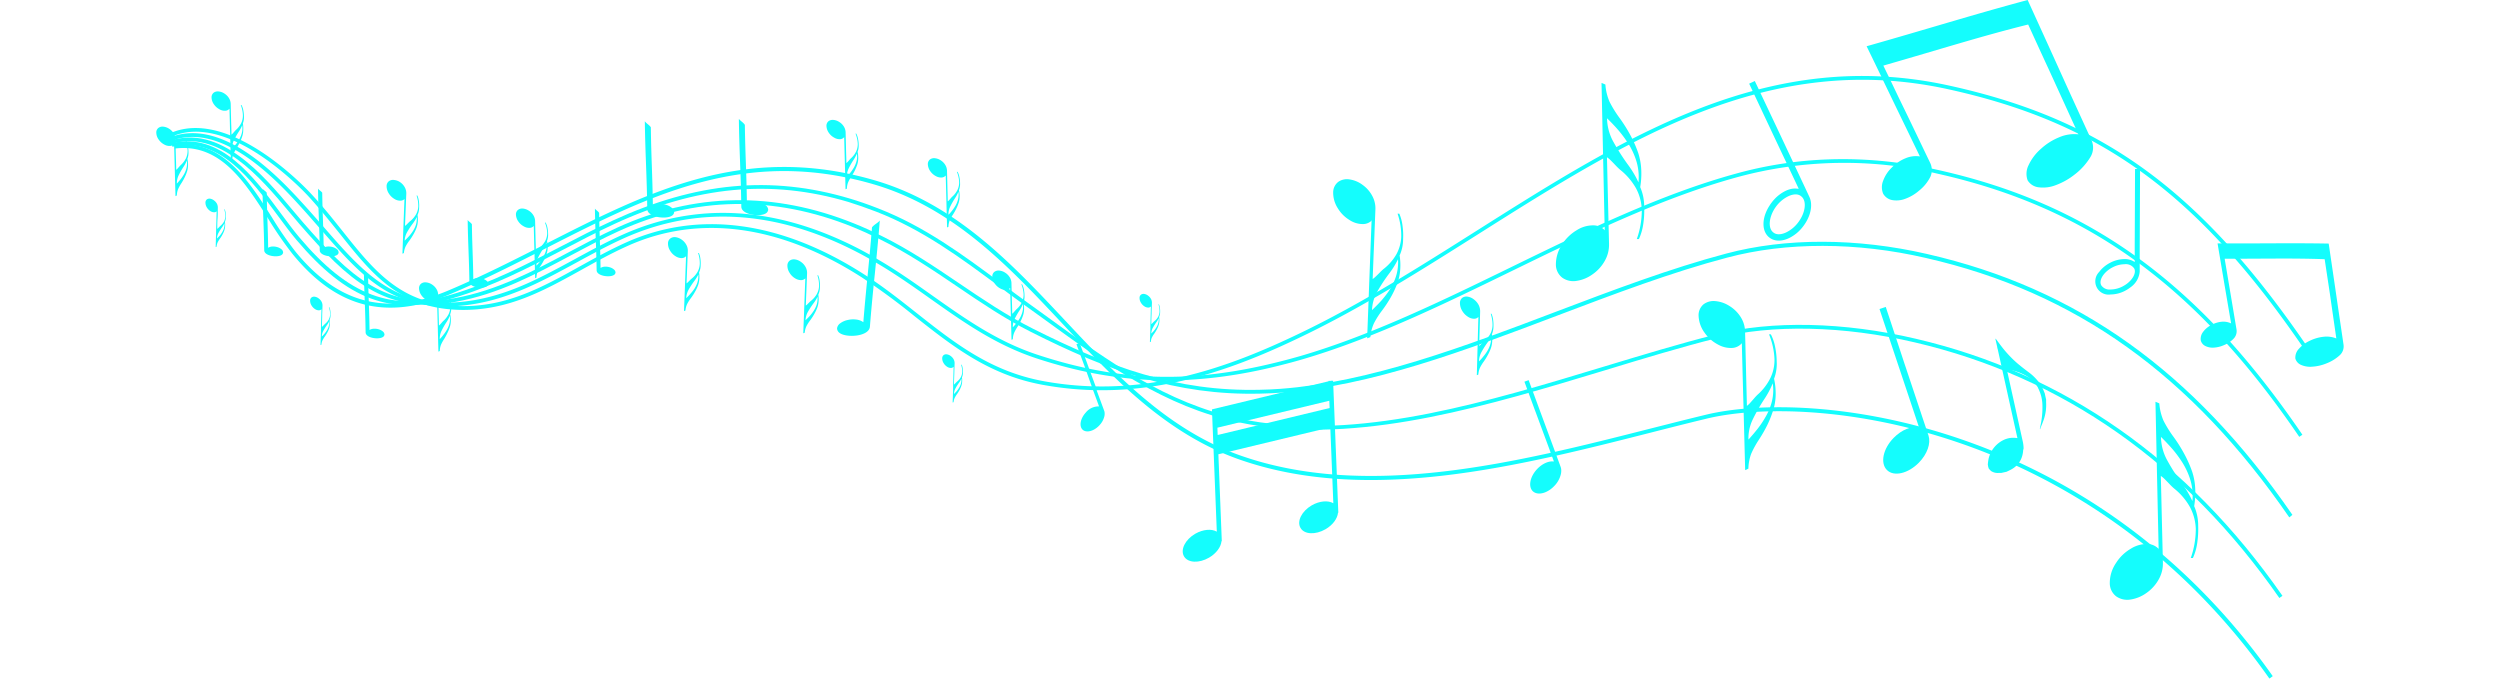 <svg xmlns="http://www.w3.org/2000/svg" xmlns:xlink="http://www.w3.org/1999/xlink" height="38px" width="140px" viewBox="0 0 679.17 210.69"><defs><style>.cls-1{fill:none;}.cls-2{clip-path:url(#clip-path);}.cls-3{fill-rule:evenodd;}</style><clipPath id="clip-path" transform="translate(-25.12 -38.43)"><rect class="cls-1" width="722.22" height="277.78"/></clipPath></defs><title>volume-wave-3</title><g id="Layer_2" data-name="Layer 2"><g id="Layer_2-2" data-name="Layer 2"><g class="cls-2"><path fill="#14fdfd" d="M318.76,159.59a101.52,101.52,0,0,1-18.55-1.7c-16.6-3.07-27.8-11.92-39.65-21.28a203.56,203.56,0,0,0-16.44-12.09c-25.42-16.28-50.52-19.65-72.59-9.76-5.06,2.27-9.83,4.91-14.45,7.48-11.74,6.51-22.84,12.65-37.46,12.41-18.94-.34-27.51-11.09-37.43-23.55C79,107.15,75.78,103.07,72,99c-2.7-2.87-26.88-27.74-44.23-17l-.62-1C45.3,69.82,70.08,95.3,72.85,98.24c3.82,4.06,7.09,8.17,10.25,12.13,9.74,12.23,18.16,22.78,36.55,23.1,14.27.25,25.27-5.82,36.86-12.26,4.64-2.57,9.44-5.23,14.54-7.52,22.45-10.06,47.94-6.65,73.7,9.84,6,3.81,11.33,8.06,16.53,12.16,11.74,9.27,22.83,18,39.14,21.05,31.19,5.77,57.95-4.32,80-14.94,18.74-9,36.93-20.52,54.53-31.65C481.69,80.6,525.82,52.7,581.78,65c48.37,10.62,78.94,33.22,112.77,83.4l-1,.65c-33.64-49.89-64-72.36-112.05-82.91-55.5-12.18-99.43,15.6-145.94,45-17.63,11.15-35.85,22.67-54.65,31.72C363.2,151.4,342.43,159.59,318.76,159.59Z" transform="translate(-25.12 -38.43)"/><path fill="#14fdfd" d="M690.49,174.06C658.62,127.28,625,102.84,578.07,92.33a126.41,126.41,0,0,0-62,1.09c-23.42,6.41-46.84,17.83-69.49,28.87-21.51,10.49-43.75,21.34-65.81,27.77-2,.59-4.1,1.15-6.36,1.72-27.14,6.93-50.55,6.29-75.93-2.06-12.72-4.19-22.55-11.14-32.95-18.49-4.72-3.35-9.61-6.8-14.76-9.95-3-1.82-5.53-3.26-8-4.54-25.38-13.14-49.83-14.57-72.65-4.25-5.05,2.29-9.91,4.94-14.61,7.5-11.68,6.36-22.71,12.36-36.68,13.43q-1.95.15-3.78.15c-18,0-27.18-10.55-38.65-23.68-1.78-2-3.61-4.14-5.54-6.28C63.08,95,44.9,74.91,28.55,82.72l-.5-1.06c17.14-8.18,35.73,12.39,43.67,21.17,1.93,2.14,3.77,4.25,5.55,6.28,12,13.78,21.54,24.66,41.46,23.14,13.72-1.05,24.64-7,36.21-13.29,4.72-2.57,9.6-5.23,14.69-7.53,23.16-10.48,48-9,73.67,4.27,2.48,1.29,5,2.74,8.06,4.58,5.19,3.17,10.09,6.64,14.83,10,10.33,7.3,20.08,14.2,32.64,18.33,25.49,8.4,48,9,75.28,2.05,2.24-.57,4.31-1.13,6.32-1.71,21.95-6.41,44.15-17.23,65.62-27.7,22.7-11.07,46.17-22.51,69.69-28.95,20.1-5.55,41.16-5.92,62.59-1.1,47.24,10.58,81.08,35.16,113.13,82.21Z" transform="translate(-25.12 -38.43)"/><path fill="#14fdfd" d="M687.4,199.08c-30.53-44.34-66.36-69.93-112.78-80.54-21.53-5-43.47-5-61.76-.12-17.23,4.53-35.21,11.35-52.6,17.94-28.49,10.8-57.95,22-86.05,24-2,.14-4.12.24-6.38.29-26.21.63-47.38-7.2-71.12-19.15-8.23-4.15-15.76-9.25-23-14.18-7.55-5.11-15.36-10.4-24-14.64-3.07-1.51-5.78-2.74-8.3-3.76-24.63-9.95-49.09-9.52-72.7,1.27-5.13,2.34-10.14,5-15,7.6-11,5.89-22.46,12-35.69,14.36-22,4-33.43-6.92-48.32-24-1-1.14-2.07-2.42-3.2-3.78-8.78-10.49-22-26.33-37.17-21.06L29,82.25c15.89-5.54,29.47,10.67,38.44,21.41,1.14,1.35,2.2,2.62,3.19,3.76C85.2,124.19,96.39,134.9,117.81,131c13.05-2.35,24.39-8.4,35.35-14.24,4.86-2.6,9.89-5.28,15.05-7.64,23.92-10.93,48.69-11.36,73.63-1.28,2.54,1,5.28,2.26,8.37,3.79,8.7,4.28,16.54,9.59,24.12,14.72,7.25,4.91,14.74,10,22.91,14.1,23.58,11.87,44.59,19.64,70.56,19,2.25-.05,4.32-.14,6.32-.29,27.93-2.06,57.31-13.2,85.73-24,17.41-6.6,35.42-13.42,52.71-18,18.47-4.93,40.61-4.88,62.33.12,46.71,10.68,82.77,36.42,113.47,81Z" transform="translate(-25.12 -38.43)"/><path fill="#14fdfd" d="M684.31,224.1c-29.18-41.92-67.25-68.61-113.14-79.35-22.07-5.19-44.49-5.68-61.5-1.34-11.22,2.84-22.66,6.3-34.77,10C439,164.27,401.78,175.54,367.66,170.7c-2.08-.29-4.23-.68-6.4-1.14-23.1-4.88-41.06-17.92-60.07-31.72l-6.23-4.5c-2.81-2-5.62-4.11-8.34-6.13-11.6-8.61-23.59-17.51-38-23.07-3.07-1.18-5.88-2.15-8.59-3C216,94,192.84,96.16,167.29,108c-5.38,2.49-10.75,5.28-15.93,8-10.74,5.59-21.85,11.38-34.14,15-19.21,5.66-32.85.56-48.67-18.19-1.83-2.18-3.7-4.71-5.69-7.4C54.72,94.34,44.58,80.63,30.12,84l-.27-1.14c15.22-3.53,25.61,10.53,33.95,21.83,2,2.67,3.84,5.2,5.65,7.34,15.46,18.34,28.77,23.33,47.44,17.82,12.18-3.59,23.24-9.35,33.93-14.92,5.2-2.71,10.57-5.52,16-8C192.63,95,216,92.8,240.38,100.06c2.74.81,5.58,1.79,8.68,3,14.54,5.61,26.6,14.56,38.26,23.22,2.72,2,5.52,4.1,8.33,6.12l6.23,4.5c18.9,13.73,36.76,26.69,59.62,31.52,2.15.46,4.28.84,6.33,1.14,33.85,4.79,70.9-6.43,106.73-17.29,12.12-3.67,23.57-7.14,34.82-10,17.19-4.39,39.81-3.9,62.06,1.34,46.18,10.8,84.48,37.65,113.83,79.81Z" transform="translate(-25.12 -38.43)"/><path fill="#14fdfd" d="M681.22,249.12c-55.89-79.36-141.87-88.64-174.75-80.7-5.56,1.34-11.19,2.77-17.16,4.29C448,183.22,401.09,195.14,361.13,181c-22.75-8.06-39-25.36-54.68-42.09-16.65-17.75-33.87-36.11-58.86-43.33-39.8-11.51-69.59,3.67-101.12,19.74-9.64,4.91-19.59,10-30,14.4-19.73,8.35-35.3,4.42-49-12.37A111.27,111.27,0,0,1,60,106.55c-7.4-11.66-15.05-23.72-29.09-22l-.14-1.16c14.76-1.86,23,11.07,30.22,22.48a110.09,110.09,0,0,0,7.34,10.68c13.34,16.32,28.48,20.15,47.65,12,10.41-4.4,20.35-9.47,30-14.36,31.75-16.18,61.74-31.47,102-19.83,25.29,7.32,42.62,25.79,59.38,43.65,15.61,16.64,31.74,33.83,54.22,41.8,39.62,14,86.31,2.16,127.5-8.32,6-1.51,11.61-2.95,17.18-4.29,33.14-8,119.75,1.32,176,81.17Z" transform="translate(-25.12 -38.43)"/><path fill="#14fdfd" class="cls-3" d="M517.41,145.06q.27,10.41.54,20.34c.17,6.45.34,12.79.5,19l1-.47a14.22,14.22,0,0,1,.88-4.64,30.13,30.13,0,0,1,2.45-4.44,43.58,43.58,0,0,0,2.56-4.49,33.05,33.05,0,0,0,1.94-5,17,17,0,0,0,.64-5,20.42,20.42,0,0,0-.5-4.33,13,13,0,0,0,.82-5.35,23.74,23.74,0,0,0-.48-4.51,14.47,14.47,0,0,0-1.34-3.94c-.19,0-.38,0-.57,0a22.65,22.65,0,0,1,1.7,7.71,12.88,12.88,0,0,1-1.23,5.79,16.82,16.82,0,0,1-4,5.23,15.3,15.3,0,0,0-1.17,1.26l-1.21,1.37a6.47,6.47,0,0,1-.95.86c-.09-3.72-.19-7.49-.28-11.3s-.19-7.78-.29-11.75a8.66,8.66,0,0,0-1.37-4.54,10.8,10.8,0,0,0-3.47-3.42,9.68,9.68,0,0,0-4.41-1.52,5.22,5.22,0,0,0-3.65,1,4.42,4.42,0,0,0-1.53,3.64,9.53,9.53,0,0,0,1.9,5.23,11.56,11.56,0,0,0,4.11,3.61,8.12,8.12,0,0,0,4.32,1.07,4.2,4.2,0,0,0,3.1-1.49Zm2.06,29.86a13.47,13.47,0,0,1,1.21-6,56,56,0,0,1,3.59-6.38,27.11,27.11,0,0,0,2.74-5.1,16.72,16.72,0,0,1,.16,1.95,14.87,14.87,0,0,1-.64,4.47,19.32,19.32,0,0,1-1.74,4,30.57,30.57,0,0,1-2.4,3.61Q521,173.24,519.47,174.92Z" transform="translate(-25.12 -38.43)"/><path fill="#14fdfd" class="cls-3" d="M290.23,127.74c.07,2.86.14,5.66.22,8.38s.14,5.28.21,7.82l.41-.19a5.72,5.72,0,0,1,.37-1.91,12.66,12.66,0,0,1,1-1.83,17.13,17.13,0,0,0,1.06-1.85,14,14,0,0,0,.8-2,7,7,0,0,0,.26-2,8.45,8.45,0,0,0-.2-1.78,5.4,5.4,0,0,0,.33-2.21,9.78,9.78,0,0,0-.19-1.86,5.93,5.93,0,0,0-.56-1.62h-.23a9.42,9.42,0,0,1,.7,3.18,5.31,5.31,0,0,1-.51,2.38,6.78,6.78,0,0,1-1.66,2.16c-.11.1-.26.27-.48.52s-.38.44-.5.56a2.69,2.69,0,0,1-.39.36c0-1.54-.07-3.09-.11-4.66s-.08-3.21-.12-4.84a3.51,3.51,0,0,0-.57-1.87,4.38,4.38,0,0,0-1.43-1.41,3.9,3.9,0,0,0-1.81-.63,2.16,2.16,0,0,0-1.51.41,1.82,1.82,0,0,0-.63,1.5,3.94,3.94,0,0,0,.79,2.16,4.71,4.71,0,0,0,1.69,1.49,3.35,3.35,0,0,0,1.78.44,1.75,1.75,0,0,0,1.28-.62Zm.84,12.31a5.55,5.55,0,0,1,.5-2.47,24.63,24.63,0,0,1,1.48-2.63,10.56,10.56,0,0,0,1.13-2.1,6.44,6.44,0,0,1,.07.8,6,6,0,0,1-.27,1.84,8.07,8.07,0,0,1-.71,1.67,12,12,0,0,1-1,1.49C291.91,139.12,291.51,139.59,291.07,140.05Z" transform="translate(-25.12 -38.43)"/><path fill="#14fdfd" class="cls-3" d="M238.7,81q.11,4.29.22,8.38c.07,2.66.14,5.28.2,7.82l.42-.19a6,6,0,0,1,.36-1.91,11.87,11.87,0,0,1,1-1.83A14.64,14.64,0,0,0,242,91.38a14.09,14.09,0,0,0,.81-2,7,7,0,0,0,.26-2,7.94,7.94,0,0,0-.21-1.79,5.3,5.3,0,0,0,.34-2.2,9,9,0,0,0-.2-1.86,5.61,5.61,0,0,0-.55-1.62h-.23a9.42,9.42,0,0,1,.7,3.17,5.35,5.35,0,0,1-.51,2.39,6.89,6.89,0,0,1-1.66,2.16,5.7,5.7,0,0,0-.48.52c-.21.25-.38.44-.5.56a3.33,3.33,0,0,1-.39.36c0-1.54-.08-3.09-.11-4.66s-.08-3.21-.12-4.84a3.64,3.64,0,0,0-.57-1.88,4.35,4.35,0,0,0-1.43-1.4,3.9,3.9,0,0,0-1.82-.63,2.15,2.15,0,0,0-1.5.41,1.81,1.81,0,0,0-.63,1.5,4,4,0,0,0,.78,2.16,4.69,4.69,0,0,0,1.7,1.48,3.22,3.22,0,0,0,1.77.44A1.71,1.71,0,0,0,238.7,81Zm.84,12.31a5.55,5.55,0,0,1,.5-2.47,23.91,23.91,0,0,1,1.48-2.64,10.84,10.84,0,0,0,1.13-2.09,5.73,5.73,0,0,1-.2,2.64,8.31,8.31,0,0,1-.71,1.67,15.88,15.88,0,0,1-1,1.48C240.37,92.35,240,92.82,239.54,93.28Z" transform="translate(-25.12 -38.43)"/><path fill="#14fdfd" class="cls-3" d="M142.32,108.61c.07,2.85.14,5.65.22,8.38s.14,5.27.21,7.82l.41-.2a6,6,0,0,1,.36-1.91,12.87,12.87,0,0,1,1-1.83,16.22,16.22,0,0,0,1.06-1.85,14,14,0,0,0,.8-2,7.07,7.07,0,0,0,.26-2,7.92,7.92,0,0,0-.21-1.78,5.22,5.22,0,0,0,.34-2.21,9.6,9.6,0,0,0-.19-1.85,6,6,0,0,0-.56-1.63h-.23a9.47,9.47,0,0,1,.7,3.18A5.38,5.38,0,0,1,146,113a6.89,6.89,0,0,1-1.66,2.16,6.84,6.84,0,0,0-.48.51c-.21.25-.38.44-.5.57a2.57,2.57,0,0,1-.39.35c0-1.53-.08-3.09-.11-4.65s-.08-3.21-.12-4.85a3.63,3.63,0,0,0-.57-1.87,4.38,4.38,0,0,0-1.43-1.41,4.14,4.14,0,0,0-1.81-.63,2.16,2.16,0,0,0-1.51.42,1.79,1.79,0,0,0-.63,1.5,4,4,0,0,0,.78,2.15,4.82,4.82,0,0,0,1.7,1.49,3.26,3.26,0,0,0,1.78.44,1.74,1.74,0,0,0,1.28-.61Zm.84,12.31a5.56,5.56,0,0,1,.5-2.48,23.88,23.88,0,0,1,1.48-2.63,10.83,10.83,0,0,0,1.13-2.1,6.62,6.62,0,0,1,.07.8,6.37,6.37,0,0,1-.27,1.85,8.56,8.56,0,0,1-.71,1.67,14.12,14.12,0,0,1-1,1.48C144,120,143.6,120.45,143.16,120.92Z" transform="translate(-25.12 -38.43)"/><path fill="#14fdfd" class="cls-3" d="M47.84,72.21c.08,2.85.15,5.65.22,8.38s.14,5.27.21,7.82l.42-.2a5.74,5.74,0,0,1,.36-1.91,12.87,12.87,0,0,1,1-1.83,18.67,18.67,0,0,0,1-1.85,12.91,12.91,0,0,0,.8-2,6.74,6.74,0,0,0,.27-2A8.55,8.55,0,0,0,52,76.75a5.38,5.38,0,0,0,.34-2.21,10.69,10.69,0,0,0-.2-1.86,5.93,5.93,0,0,0-.55-1.62h-.24A9.27,9.27,0,0,1,52,74.25a5.38,5.38,0,0,1-.51,2.39,7,7,0,0,1-1.66,2.15c-.11.11-.27.27-.48.52l-.5.56a2.64,2.64,0,0,1-.39.36c0-1.53-.08-3.09-.12-4.66s-.08-3.2-.11-4.84a3.63,3.63,0,0,0-.57-1.87,4.48,4.48,0,0,0-1.43-1.41,4,4,0,0,0-1.82-.63,2.13,2.13,0,0,0-1.5.41,1.83,1.83,0,0,0-.63,1.51,3.85,3.85,0,0,0,.78,2.15,4.82,4.82,0,0,0,1.7,1.49,3.31,3.31,0,0,0,1.77.44,1.76,1.76,0,0,0,1.28-.61Zm.85,12.31a5.56,5.56,0,0,1,.5-2.48,22.34,22.34,0,0,1,1.48-2.63,11.44,11.44,0,0,0,1.13-2.1,5.1,5.1,0,0,1,.06.8A5.94,5.94,0,0,1,51.6,80a7.59,7.59,0,0,1-.72,1.67,12,12,0,0,1-1,1.49Q49.34,83.82,48.69,84.52Z" transform="translate(-25.12 -38.43)"/><path fill="#14fdfd" class="cls-3" d="M30.65,83.13c.08,2.85.15,5.65.22,8.38s.14,5.27.21,7.82l.42-.2a5.74,5.74,0,0,1,.36-1.91,12.87,12.87,0,0,1,1-1.83,17.6,17.6,0,0,0,1.05-1.85,12.91,12.91,0,0,0,.8-2,6.74,6.74,0,0,0,.27-2,8.55,8.55,0,0,0-.21-1.78,5.38,5.38,0,0,0,.34-2.21,10.47,10.47,0,0,0-.2-1.85A5.88,5.88,0,0,0,34.37,82h-.24a9.27,9.27,0,0,1,.71,3.18,5.52,5.52,0,0,1-.51,2.39,7,7,0,0,1-1.66,2.15c-.11.11-.27.28-.48.52l-.5.57a3.25,3.25,0,0,1-.39.35c0-1.53-.08-3.09-.12-4.65s-.08-3.21-.11-4.85a3.63,3.63,0,0,0-.57-1.87,4.48,4.48,0,0,0-1.43-1.41,4.14,4.14,0,0,0-1.82-.63,2.09,2.09,0,0,0-1.5.42,1.79,1.79,0,0,0-.63,1.5,3.8,3.8,0,0,0,.78,2.15,4.82,4.82,0,0,0,1.7,1.49,3.31,3.31,0,0,0,1.77.44,1.73,1.73,0,0,0,1.28-.61Zm.85,12.31A5.56,5.56,0,0,1,32,93a22.34,22.34,0,0,1,1.48-2.63,11.44,11.44,0,0,0,1.13-2.1,6.67,6.67,0,0,1,.06.8,6,6,0,0,1-.26,1.85,8,8,0,0,1-.72,1.67,12.71,12.71,0,0,1-1,1.48Q32.14,94.74,31.5,95.44Z" transform="translate(-25.12 -38.43)"/><path fill="#14fdfd" class="cls-3" d="M112.29,131.41q.12,4.29.22,8.38c.07,2.66.14,5.28.21,7.82l.42-.19a5.81,5.81,0,0,1,.36-1.92,12.33,12.33,0,0,1,1-1.82,17.62,17.62,0,0,0,1-1.86,12.91,12.91,0,0,0,.8-2,6.63,6.63,0,0,0,.27-2,8.56,8.56,0,0,0-.21-1.79,5.3,5.3,0,0,0,.34-2.2,10.48,10.48,0,0,0-.2-1.86,6.12,6.12,0,0,0-.55-1.63h-.24a9.27,9.27,0,0,1,.71,3.18,5.49,5.49,0,0,1-.51,2.39,7,7,0,0,1-1.66,2.16,6.84,6.84,0,0,0-.48.51l-.5.57a2.57,2.57,0,0,1-.39.35q-.06-2.3-.12-4.65c0-1.59-.08-3.21-.12-4.85a3.53,3.53,0,0,0-.56-1.87,4.48,4.48,0,0,0-1.43-1.41,4,4,0,0,0-1.82-.62,2.09,2.09,0,0,0-1.5.41,1.81,1.81,0,0,0-.63,1.5,3.85,3.85,0,0,0,.78,2.16,4.85,4.85,0,0,0,1.69,1.48A3.28,3.28,0,0,0,111,132a1.69,1.69,0,0,0,1.28-.61Zm.85,12.31a5.56,5.56,0,0,1,.5-2.48,23.17,23.17,0,0,1,1.48-2.63,11.44,11.44,0,0,0,1.13-2.1,5.13,5.13,0,0,1,.06.81,6,6,0,0,1-.26,1.84,8,8,0,0,1-.72,1.67,12.71,12.71,0,0,1-1,1.48C114,142.79,113.57,143.25,113.14,143.72Z" transform="translate(-25.12 -38.43)"/><path fill="#14fdfd" class="cls-3" d="M270.23,92.85q.11,4.29.22,8.39c.06,2.66.14,5.27.2,7.81l.42-.19a6,6,0,0,1,.36-1.91,12.87,12.87,0,0,1,1-1.83,15.34,15.34,0,0,0,1.05-1.85,13.74,13.74,0,0,0,.81-2,7,7,0,0,0,.26-2,7.86,7.86,0,0,0-.21-1.78,5.38,5.38,0,0,0,.34-2.21,9,9,0,0,0-.2-1.86,5.61,5.61,0,0,0-.55-1.62h-.23a9.42,9.42,0,0,1,.7,3.18,5.38,5.38,0,0,1-.51,2.39,6.86,6.86,0,0,1-1.66,2.15c-.11.11-.27.27-.48.52s-.38.44-.5.56a2.64,2.64,0,0,1-.39.36c0-1.53-.08-3.09-.11-4.66s-.08-3.2-.12-4.84a3.6,3.6,0,0,0-.57-1.87,4.38,4.38,0,0,0-1.43-1.41,4,4,0,0,0-1.82-.63,2.15,2.15,0,0,0-1.5.41,1.83,1.83,0,0,0-.63,1.51,4,4,0,0,0,.78,2.15,4.82,4.82,0,0,0,1.7,1.49,3.31,3.31,0,0,0,1.77.44,1.77,1.77,0,0,0,1.29-.62Zm.84,12.31a5.55,5.55,0,0,1,.5-2.47,23.88,23.88,0,0,1,1.48-2.63,11.13,11.13,0,0,0,1.13-2.1,6.62,6.62,0,0,1,.07.8,6.3,6.3,0,0,1-.27,1.84,8.07,8.07,0,0,1-.71,1.67,13.34,13.34,0,0,1-1,1.49C271.9,104.23,271.5,104.7,271.07,105.16Z" transform="translate(-25.12 -38.43)"/><path fill="#14fdfd" class="cls-3" d="M206,75.33c.16,11,.6,16.17.76,27.24,0,2.56,5.83,3.31,7.64,2.09a1.45,1.45,0,0,0,.71-1.12,1.84,1.84,0,0,0-.75-1.34,4.81,4.81,0,0,0-1.8-.94,5.86,5.86,0,0,0-2.17-.27,3.83,3.83,0,0,0-1.89.56c-.14-10.13-.49-14.29-.64-24.35C207.32,76.37,206.58,76.09,206,75.33Z" transform="translate(-25.12 -38.43)"/><path fill="#14fdfd" class="cls-3" d="M176.8,76.08c.17,11,.6,16.17.76,27.24,0,2.56,5.83,3.31,7.64,2.09a1.42,1.42,0,0,0,.71-1.12,1.84,1.84,0,0,0-.75-1.34,4.66,4.66,0,0,0-1.8-.94,5.84,5.84,0,0,0-2.17-.27,3.86,3.86,0,0,0-1.89.56c-.14-10.13-.49-14.29-.63-24.36C178.09,77.12,177.35,76.84,176.8,76.08Z" transform="translate(-25.12 -38.43)"/><path fill="#14fdfd" class="cls-3" d="M161.31,103.2c.11,7.74.42,11.36.53,19.14,0,1.8,4.1,2.33,5.37,1.47a1,1,0,0,0,.5-.79,1.31,1.31,0,0,0-.53-.94,3.28,3.28,0,0,0-1.26-.66,4.29,4.29,0,0,0-1.53-.19,2.77,2.77,0,0,0-1.33.39c-.1-7.11-.34-10-.44-17.11C162.22,103.93,161.69,103.74,161.31,103.2Z" transform="translate(-25.12 -38.43)"/><path fill="#14fdfd" class="cls-3" d="M121.8,106.73c.11,7.74.42,11.36.53,19.14,0,1.8,4.09,2.33,5.37,1.47a1.07,1.07,0,0,0,.5-.79,1.31,1.31,0,0,0-.53-.94,3.33,3.33,0,0,0-1.27-.66,4,4,0,0,0-1.52-.19,2.74,2.74,0,0,0-1.33.39c-.1-7.11-.34-10-.44-17.11C122.7,107.46,122.18,107.27,121.8,106.73Z" transform="translate(-25.12 -38.43)"/><path fill="#14fdfd" class="cls-3" d="M89.57,122.47c.12,7.74.43,11.36.54,19.14,0,1.8,4.09,2.32,5.36,1.47a1,1,0,0,0,.5-.79,1.35,1.35,0,0,0-.52-.95,3.55,3.55,0,0,0-1.27-.66,4.25,4.25,0,0,0-1.52-.18,2.61,2.61,0,0,0-1.33.39c-.1-7.11-.35-10-.45-17.11C90.48,123.2,90,123,89.57,122.47Z" transform="translate(-25.12 -38.43)"/><path fill="#14fdfd" class="cls-3" d="M75.33,97c.12,7.74.43,11.36.54,19.13,0,1.81,4.09,2.33,5.36,1.48a1,1,0,0,0,.5-.79,1.32,1.32,0,0,0-.52-1,3.55,3.55,0,0,0-1.27-.66,4.47,4.47,0,0,0-1.52-.19,2.61,2.61,0,0,0-1.33.4c-.1-7.11-.35-10-.45-17.11C76.24,97.72,75.72,97.52,75.33,97Z" transform="translate(-25.12 -38.43)"/><path fill="#14fdfd" class="cls-3" d="M58.1,97c.11,7.74.42,11.36.53,19.13,0,1.81,4.09,2.33,5.37,1.48a1.07,1.07,0,0,0,.5-.79,1.33,1.33,0,0,0-.53-1,3.47,3.47,0,0,0-1.27-.66,4.44,4.44,0,0,0-1.52-.19,2.64,2.64,0,0,0-1.33.4c-.1-7.11-.34-10-.44-17.11C59,97.72,58.48,97.52,58.1,97Z" transform="translate(-25.12 -38.43)"/><path fill="#14fdfd" class="cls-3" d="M249.76,106.91c-1.06,13.33-2,19.54-3.07,32.94-.25,3.11-7.32,3.56-9.43,1.94a1.8,1.8,0,0,1-.77-1.41,2.29,2.29,0,0,1,1-1.58,5.8,5.8,0,0,1,2.25-1,7.27,7.27,0,0,1,2.65-.16,4.74,4.74,0,0,1,2.26.83c1-12.26,1.72-17.28,2.69-29.46C248.11,108.06,249,107.79,249.76,106.91Z" transform="translate(-25.12 -38.43)"/><path fill="#14fdfd" class="cls-3" d="M402.46,106.77q-.37,9.7-.72,19-.33,9-.66,17.71l1-.38a13,13,0,0,1,1.1-4.27,26.6,26.6,0,0,1,2.54-4,39.14,39.14,0,0,0,2.64-4,30.58,30.58,0,0,0,2.12-4.5,15.85,15.85,0,0,0,.89-4.59,19.25,19.25,0,0,0-.21-4,12.09,12.09,0,0,0,1.08-5,21.34,21.34,0,0,0-.18-4.22,13.34,13.34,0,0,0-1-3.75c-.18,0-.36,0-.54,0a21,21,0,0,1,1.14,7.28,12.36,12.36,0,0,1-1.5,5.33,15.6,15.6,0,0,1-4.06,4.63c-.26.22-.64.58-1.16,1.1s-.93.94-1.22,1.2a5.66,5.66,0,0,1-.93.75c.14-3.47.27-7,.42-10.54s.28-7.27.43-11a8.12,8.12,0,0,0-1-4.31,9.9,9.9,0,0,0-3-3.39,8.82,8.82,0,0,0-4-1.68,4.76,4.76,0,0,0-3.46.71,4.11,4.11,0,0,0-1.65,3.3,9,9,0,0,0,1.47,5,10.8,10.8,0,0,0,3.61,3.6,7.47,7.47,0,0,0,4,1.25,3.93,3.93,0,0,0,3-1.2Zm.13,28a12.45,12.45,0,0,1,1.49-5.53,51.34,51.34,0,0,1,3.72-5.73,26.06,26.06,0,0,0,2.86-4.58,12.16,12.16,0,0,1,0,1.82,13.69,13.69,0,0,1-.85,4.13A18.06,18.06,0,0,1,408,128.5a30.56,30.56,0,0,1-2.46,3.21C404.61,132.73,403.63,133.73,402.59,134.72Z" transform="translate(-25.12 -38.43)"/><path fill="#14fdfd" class="cls-3" d="M226.64,124.9c-.12,3-.23,5.94-.33,8.8s-.21,5.54-.31,8.21l.45-.17a6,6,0,0,1,.51-2,12.26,12.26,0,0,1,1.18-1.85,17.49,17.49,0,0,0,1.22-1.87,13.75,13.75,0,0,0,1-2.09,7.39,7.39,0,0,0,.41-2.13,9.27,9.27,0,0,0-.1-1.88,5.44,5.44,0,0,0,.5-2.29,9.9,9.9,0,0,0-.08-2,6.14,6.14,0,0,0-.47-1.74h-.25a9.78,9.78,0,0,1,.53,3.38,5.61,5.61,0,0,1-.7,2.47,7.17,7.17,0,0,1-1.88,2.15q-.18.15-.54.51l-.56.56a2.51,2.51,0,0,1-.44.35c.07-1.61.13-3.24.2-4.89s.13-3.37.2-5.09a3.74,3.74,0,0,0-.47-2,4.52,4.52,0,0,0-1.41-1.57,4.07,4.07,0,0,0-1.86-.78,2.25,2.25,0,0,0-1.6.33,1.92,1.92,0,0,0-.77,1.53,4.1,4.1,0,0,0,.69,2.31,4.88,4.88,0,0,0,1.67,1.68,3.56,3.56,0,0,0,1.84.58,1.86,1.86,0,0,0,1.38-.56Zm.06,13a5.88,5.88,0,0,1,.69-2.56,24.8,24.8,0,0,1,1.73-2.66,11.94,11.94,0,0,0,1.32-2.12,4.66,4.66,0,0,1,0,.84,6.19,6.19,0,0,1-.39,1.92,8.25,8.25,0,0,1-.87,1.7,13,13,0,0,1-1.14,1.49C227.64,136.94,227.18,137.41,226.7,137.86Z" transform="translate(-25.12 -38.43)"/><path fill="#14fdfd" class="cls-3" d="M189.61,118c-.12,3-.23,5.94-.33,8.8s-.21,5.54-.31,8.22l.45-.18a6,6,0,0,1,.51-2,12.26,12.26,0,0,1,1.18-1.85,17.49,17.49,0,0,0,1.22-1.87,13.75,13.75,0,0,0,1-2.09,7.39,7.39,0,0,0,.41-2.13,8.6,8.6,0,0,0-.1-1.88,5.44,5.44,0,0,0,.5-2.29,9.9,9.9,0,0,0-.08-2,6.14,6.14,0,0,0-.47-1.74h-.25a9.78,9.78,0,0,1,.53,3.38,5.74,5.74,0,0,1-.69,2.47,7.34,7.34,0,0,1-1.89,2.15q-.18.15-.54.51l-.56.56a2.86,2.86,0,0,1-.43.35c.06-1.61.12-3.24.19-4.89s.13-3.37.2-5.09a3.66,3.66,0,0,0-.47-2,4.69,4.69,0,0,0-1.4-1.57,4.16,4.16,0,0,0-1.86-.78,2.27,2.27,0,0,0-1.61.33A1.87,1.87,0,0,0,184,114a4.09,4.09,0,0,0,.68,2.31,5,5,0,0,0,1.67,1.68,3.56,3.56,0,0,0,1.84.58,1.86,1.86,0,0,0,1.38-.56Zm.06,13a5.88,5.88,0,0,1,.69-2.56,24.8,24.8,0,0,1,1.73-2.66,12.83,12.83,0,0,0,1.33-2.12,7.72,7.72,0,0,1,0,.84,6.5,6.5,0,0,1-.4,1.92,8.74,8.74,0,0,1-.86,1.7A13.1,13.1,0,0,1,191,129.6C190.61,130.07,190.15,130.54,189.67,131Z" transform="translate(-25.12 -38.43)"/><path fill="#14fdfd" class="cls-3" d="M102.18,100.19q-.18,4.5-.34,8.8t-.3,8.21L102,117a6,6,0,0,1,.51-2,12.26,12.26,0,0,1,1.18-1.85,17.5,17.5,0,0,0,1.22-1.88,13.12,13.12,0,0,0,1-2.08,7.07,7.07,0,0,0,.42-2.13,9.24,9.24,0,0,0-.1-1.88,5.53,5.53,0,0,0,.5-2.3,9.93,9.93,0,0,0-.08-2,6.16,6.16,0,0,0-.47-1.73h-.25a9.78,9.78,0,0,1,.53,3.38,5.61,5.61,0,0,1-.7,2.47,7.29,7.29,0,0,1-1.88,2.15q-.18.15-.54.51c-.24.25-.43.44-.56.56a2.87,2.87,0,0,1-.44.34c.07-1.61.13-3.24.2-4.89s.13-3.37.2-5.08a3.74,3.74,0,0,0-.47-2,4.52,4.52,0,0,0-1.41-1.57A4,4,0,0,0,99,94.32a2.15,2.15,0,0,0-1.6.33,1.89,1.89,0,0,0-.77,1.53,4.17,4.17,0,0,0,.68,2.31A5.09,5.09,0,0,0,99,100.17a3.42,3.42,0,0,0,1.83.57,1.82,1.82,0,0,0,1.39-.55Zm.06,13a5.81,5.81,0,0,1,.69-2.56,23.34,23.34,0,0,1,1.73-2.66A11.92,11.92,0,0,0,106,105.8a6,6,0,0,1,0,.85,6.19,6.19,0,0,1-.39,1.92,8.25,8.25,0,0,1-.87,1.7,13,13,0,0,1-1.14,1.49C103.17,112.23,102.72,112.69,102.24,113.15Z" transform="translate(-25.12 -38.43)"/><path fill="#14fdfd" class="cls-3" d="M43.86,104c-.06,2-.11,3.89-.16,5.76s-.09,3.63-.14,5.38l.28-.11a4.13,4.13,0,0,1,.31-1.3,8.57,8.57,0,0,1,.73-1.2,10.7,10.7,0,0,0,.76-1.22,8.22,8.22,0,0,0,.61-1.36,5.37,5.37,0,0,0,.25-1.39,6.62,6.62,0,0,0-.08-1.24,3.59,3.59,0,0,0,.3-1.49,7,7,0,0,0-.06-1.29,4.13,4.13,0,0,0-.31-1.14H46.2a7,7,0,0,1,.35,2.22,4,4,0,0,1-.42,1.62A4.56,4.56,0,0,1,45,108.58l-.33.33c-.15.16-.27.29-.35.36a2.76,2.76,0,0,1-.27.23c0-1,0-2.12.09-3.2s.06-2.21.09-3.33a2.72,2.72,0,0,0-.3-1.32,3.19,3.19,0,0,0-.9-1,2.64,2.64,0,0,0-1.18-.53,1.38,1.38,0,0,0-1,.21,1.23,1.23,0,0,0-.47,1,2.93,2.93,0,0,0,.44,1.52,3.45,3.45,0,0,0,1.07,1.11,2.15,2.15,0,0,0,1.16.38,1.09,1.09,0,0,0,.87-.35Zm.12,8.49a3.71,3.71,0,0,1,.41-1.67,15.27,15.27,0,0,1,1.08-1.73,7.72,7.72,0,0,0,.82-1.39,5.09,5.09,0,0,1,0,.56,4.4,4.4,0,0,1-.24,1.25,5.68,5.68,0,0,1-.53,1.11,8.63,8.63,0,0,1-.71,1Q44.43,112,44,112.45Z" transform="translate(-25.12 -38.43)"/><path fill="#14fdfd" class="cls-3" d="M76.4,134.43q-.08,2.94-.15,5.76c0,1.83-.1,3.63-.14,5.38l.28-.11a4.06,4.06,0,0,1,.31-1.3,8,8,0,0,1,.73-1.2,12.34,12.34,0,0,0,.76-1.22,9.63,9.63,0,0,0,.61-1.36A5,5,0,0,0,79,139a5.85,5.85,0,0,0-.07-1.24,3.78,3.78,0,0,0,.3-1.5,6.9,6.9,0,0,0-.06-1.28,4.13,4.13,0,0,0-.31-1.14h-.16A6.75,6.75,0,0,1,79.1,136a3.92,3.92,0,0,1-.42,1.61,4.62,4.62,0,0,1-1.18,1.4q-.1.09-.33.33l-.36.36a1.49,1.49,0,0,1-.27.23l.09-3.21c0-1.09.07-2.2.1-3.33a2.61,2.61,0,0,0-.31-1.31,3.09,3.09,0,0,0-.89-1,2.62,2.62,0,0,0-1.18-.52,1.32,1.32,0,0,0-1,.21,1.23,1.23,0,0,0-.47,1,2.81,2.81,0,0,0,.44,1.51,3.35,3.35,0,0,0,1.07,1.11,2.14,2.14,0,0,0,1.16.39,1.09,1.09,0,0,0,.86-.35Zm.12,8.49a3.94,3.94,0,0,1,.42-1.68A16.58,16.58,0,0,1,78,139.51a8.36,8.36,0,0,0,.83-1.38,5,5,0,0,1,0,.55,4.4,4.4,0,0,1-.24,1.26,5.59,5.59,0,0,1-.53,1.1,9,9,0,0,1-.71,1A11.92,11.92,0,0,1,76.52,142.92Z" transform="translate(-25.12 -38.43)"/><path fill="#14fdfd" class="cls-3" d="M272.68,152.27q-.07,3-.15,5.76c0,1.83-.1,3.63-.15,5.38l.29-.11A3.88,3.88,0,0,1,273,162a7.7,7.7,0,0,1,.73-1.2,11.28,11.28,0,0,0,.76-1.22,9,9,0,0,0,.6-1.36,5,5,0,0,0,.25-1.39,6.44,6.44,0,0,0-.07-1.23,3.86,3.86,0,0,0,.3-1.5,7,7,0,0,0-.07-1.29,4.51,4.51,0,0,0-.3-1.14H275a6.75,6.75,0,0,1,.35,2.22,3.67,3.67,0,0,1-.42,1.62,4.52,4.52,0,0,1-1.17,1.39l-.34.33c-.15.16-.27.29-.35.36a1.18,1.18,0,0,1-.27.23c0-1.06.06-2.12.09-3.2s.06-2.21.1-3.33a2.62,2.62,0,0,0-.31-1.32,3.21,3.21,0,0,0-.9-1,2.52,2.52,0,0,0-1.17-.51,1.31,1.31,0,0,0-1,.2,1.23,1.23,0,0,0-.47,1,2.74,2.74,0,0,0,.44,1.52,3.32,3.32,0,0,0,1.06,1.11,2.09,2.09,0,0,0,1.16.38,1.09,1.09,0,0,0,.87-.35Zm.12,8.49a3.85,3.85,0,0,1,.42-1.67,16.58,16.58,0,0,1,1.07-1.73,7.45,7.45,0,0,0,.82-1.39,3.43,3.43,0,0,1,0,.56,4.06,4.06,0,0,1-.23,1.25,5.19,5.19,0,0,1-.54,1.11,8.63,8.63,0,0,1-.71,1C273.38,160.16,273.1,160.47,272.8,160.76Z" transform="translate(-25.12 -38.43)"/><path fill="#14fdfd" class="cls-3" d="M333.93,133.52q-.07,2.94-.15,5.76c0,1.83-.1,3.63-.15,5.38l.29-.11a3.81,3.81,0,0,1,.31-1.3,7.26,7.26,0,0,1,.73-1.2,12.34,12.34,0,0,0,.76-1.22,9.48,9.48,0,0,0,.6-1.36,5,5,0,0,0,.25-1.39,6.59,6.59,0,0,0-.07-1.24,3.78,3.78,0,0,0,.3-1.5,6.15,6.15,0,0,0-.07-1.28,4.51,4.51,0,0,0-.3-1.14h-.16a6.46,6.46,0,0,1,.35,2.22,3.63,3.63,0,0,1-.42,1.61,4.44,4.44,0,0,1-1.17,1.4,3.14,3.14,0,0,0-.34.33l-.35.36a2,2,0,0,1-.27.23q0-1.59.09-3.21c0-1.09.06-2.2.1-3.33a2.61,2.61,0,0,0-.31-1.31,3.11,3.11,0,0,0-.9-1,2.54,2.54,0,0,0-1.17-.52,1.31,1.31,0,0,0-1,.21,1.23,1.23,0,0,0-.47,1,2.74,2.74,0,0,0,.44,1.52,3.23,3.23,0,0,0,1.06,1.11,2.2,2.2,0,0,0,1.16.39,1.12,1.12,0,0,0,.87-.35Zm.12,8.49a3.94,3.94,0,0,1,.42-1.68,16.58,16.58,0,0,1,1.07-1.73,7.47,7.47,0,0,0,.82-1.38,3.33,3.33,0,0,1,0,.55,4.07,4.07,0,0,1-.23,1.26,5.11,5.11,0,0,1-.54,1.1,7.8,7.8,0,0,1-.71,1C334.63,141.41,334.35,141.71,334.05,142Z" transform="translate(-25.12 -38.43)"/><path fill="#14fdfd" class="cls-3" d="M435.62,136.82c-.09,3.19-.18,6.32-.26,9.36s-.15,5.9-.23,8.75l.46-.18a7,7,0,0,1,.5-2.11,13.47,13.47,0,0,1,1.19-1.95,17.62,17.62,0,0,0,1.24-2,14.07,14.07,0,0,0,1-2.21,7.9,7.9,0,0,0,.4-2.26,9.74,9.74,0,0,0-.11-2,6.2,6.2,0,0,0,.49-2.44,11.32,11.32,0,0,0-.11-2.09,6.84,6.84,0,0,0-.5-1.85h-.25a11,11,0,0,1,.57,3.6,6.25,6.25,0,0,1-.68,2.63,7.48,7.48,0,0,1-1.91,2.26c-.12.11-.3.28-.55.54s-.44.46-.57.59a2.61,2.61,0,0,1-.44.37c.05-1.72.1-3.45.15-5.21s.1-3.59.15-5.41a4.29,4.29,0,0,0-.49-2.14,5.13,5.13,0,0,0-1.46-1.68,4.16,4.16,0,0,0-1.91-.85,2.19,2.19,0,0,0-1.64.33,2,2,0,0,0-.77,1.63,4.68,4.68,0,0,0,.72,2.47,5.4,5.4,0,0,0,1.73,1.79,3.48,3.48,0,0,0,1.89.64,1.8,1.8,0,0,0,1.41-.58Zm.19,13.8a6.32,6.32,0,0,1,.68-2.72,25.76,25.76,0,0,1,1.74-2.81,12.58,12.58,0,0,0,1.34-2.25,8.74,8.74,0,0,1,0,.9,7,7,0,0,1-.39,2,8.56,8.56,0,0,1-.87,1.8,12.19,12.19,0,0,1-1.15,1.57C436.76,149.65,436.3,150.14,435.81,150.62Z" transform="translate(-25.12 -38.43)"/><path fill="#14fdfd" class="cls-3" d="M646.83,209q-.27-12.14-.52-23.71c-.16-7.53-.31-14.92-.47-22.11l1.2.49a16.51,16.51,0,0,0,1.29,5.35,35.15,35.15,0,0,0,3.09,5,45.7,45.7,0,0,1,3.23,5.09,37.52,37.52,0,0,1,2.55,5.66,19.67,19.67,0,0,1,1,5.74,25.09,25.09,0,0,1-.34,5.06,15.24,15.24,0,0,1,1.25,6.18,29.24,29.24,0,0,1-.3,5.28,17.26,17.26,0,0,1-1.34,4.66h-.67a26.84,26.84,0,0,0,1.56-9.08,15.43,15.43,0,0,0-1.77-6.67,19.52,19.52,0,0,0-5-5.87,18.45,18.45,0,0,1-1.44-1.4c-.64-.67-1.14-1.18-1.49-1.52a7.54,7.54,0,0,0-1.15-.95q.16,6.51.31,13.17c.11,4.49.22,9.07.33,13.7a10,10,0,0,1-1.35,5.35,12.51,12.51,0,0,1-3.84,4.18,11.33,11.33,0,0,1-5,2,6,6,0,0,1-4.3-1,5.15,5.15,0,0,1-2-4.16,11,11,0,0,1,1.93-6.19,13.47,13.47,0,0,1,4.58-4.44,9.39,9.39,0,0,1,5-1.48,4.9,4.9,0,0,1,3.7,1.57Zm.72-34.89A15.67,15.67,0,0,0,649.3,181a66,66,0,0,0,4.54,7.23,31.72,31.72,0,0,1,3.47,5.77,16.84,16.84,0,0,0,.07-2.28,17.36,17.36,0,0,0-1-5.17,22.73,22.73,0,0,0-2.25-4.62,36.28,36.28,0,0,0-3-4.05C650,176.6,648.83,175.33,647.55,174.08Z" transform="translate(-25.12 -38.43)"/><path fill="#14fdfd" class="cls-3" d="M474.84,110q-.27-12.14-.52-23.7-.24-11.31-.47-22.12l1.2.49a16.26,16.26,0,0,0,1.29,5.36,35.14,35.14,0,0,0,3.09,5,47.61,47.61,0,0,1,3.23,5.09,37.92,37.92,0,0,1,2.54,5.67,20,20,0,0,1,1,5.74,25,25,0,0,1-.34,5,15.15,15.15,0,0,1,1.24,6.19,28.2,28.2,0,0,1-.29,5.27,17.33,17.33,0,0,1-1.35,4.67h-.66a26.55,26.55,0,0,0,1.55-9.08A15.24,15.24,0,0,0,484.62,97a19.81,19.81,0,0,0-5-5.87,18.45,18.45,0,0,1-1.44-1.4c-.64-.67-1.14-1.19-1.49-1.52a7,7,0,0,0-1.15-.95q.15,6.49.31,13.16c.11,4.5.22,9.08.33,13.7a10.12,10.12,0,0,1-1.35,5.36,12.53,12.53,0,0,1-3.85,4.18,11.25,11.25,0,0,1-5,2,5.94,5.94,0,0,1-4.3-1,5.14,5.14,0,0,1-2-4.15,11.26,11.26,0,0,1,1.93-6.2,13.62,13.62,0,0,1,4.58-4.43,9.45,9.45,0,0,1,5-1.48,4.89,4.89,0,0,1,3.7,1.56Zm.72-34.88a15.72,15.72,0,0,0,1.74,6.92,68.17,68.17,0,0,0,4.54,7.23,32,32,0,0,1,3.48,5.77,16.64,16.64,0,0,0,.07-2.27,17.3,17.3,0,0,0-1-5.17A22.48,22.48,0,0,0,482.15,83a37.43,37.43,0,0,0-3-4.06Q477.48,77,475.56,75.16Z" transform="translate(-25.12 -38.43)"/><path fill="#14fdfd" class="cls-3" d="M561.35,58.8c3,6.13,3,6.3,5.95,12.35S573,83,575.89,89a5.12,5.12,0,0,1,.09,4.27,12.78,12.78,0,0,1-3.47,4.3,13.76,13.76,0,0,1-4.37,2.59,7.58,7.58,0,0,1-4,.4,4.07,4.07,0,0,1-2.85-2,5.31,5.31,0,0,1,0-4,10.89,10.89,0,0,1,2.68-4.1,12.51,12.51,0,0,1,4.2-2.86A8.26,8.26,0,0,1,572.7,87c-2.72-5.64-5.48-11.31-8.23-17S559,58.61,556.16,52.79c19.77-5.61,32.39-9.62,50-14.36,3.36,7.38,6.72,14.73,10,22S622.73,74.85,626,82a5.63,5.63,0,0,1-.29,5.09,19.74,19.74,0,0,1-5,5.56,21.14,21.14,0,0,1-5.86,3.28,10.79,10.79,0,0,1-5.22.66,4.58,4.58,0,0,1-3.48-2.17,5.93,5.93,0,0,1,.32-4.75,15.14,15.14,0,0,1,3.78-5,18.82,18.82,0,0,1,5.68-3.61,11.86,11.86,0,0,1,6-.92l-8.79-19.25c-3-6.48-3.81-8.27-6.82-14.85C591.84,49.64,578.88,53.77,561.35,58.8Z" transform="translate(-25.12 -38.43)"/><path fill="#14fdfd" class="cls-3" d="M667.33,118.77c.75,4.45.76,4.58,1.51,9L671,140.67a3.35,3.35,0,0,1-.73,2.74,8.44,8.44,0,0,1-3,2.11,9.2,9.2,0,0,1-3.26.84,5.08,5.08,0,0,1-2.66-.49,2.68,2.68,0,0,1-1.45-1.79,3.55,3.55,0,0,1,.71-2.57,7.29,7.29,0,0,1,2.46-2.11,8.44,8.44,0,0,1,3.21-1.06,5.49,5.49,0,0,1,3.05.51q-1.05-6.15-2.11-12.37L665.12,114c13.64.07,22.42-.16,34.51.06.78,5.33,1.57,10.63,2.33,15.88s1.53,10.4,2.28,15.54a3.71,3.71,0,0,1-1.12,3.19,13,13,0,0,1-4.23,2.61,13.93,13.93,0,0,1-4.34,1,7.1,7.1,0,0,1-3.45-.53,3.06,3.06,0,0,1-1.82-2,3.93,3.93,0,0,1,1.08-3,10.08,10.08,0,0,1,3.33-2.48A12.68,12.68,0,0,1,698,143a8,8,0,0,1,4,.52q-1-6.89-2-13.88c-.7-4.68-.91-6-1.62-10.73C688.45,118.55,679.42,118.79,667.33,118.77Z" transform="translate(-25.12 -38.43)"/><path fill="#14fdfd" d="M390.1,156.67v-.06l-.33.08-.68,0v.13l-35.82,8.62v.07h-.38l1.51,38c-1.61-.95-4.26-.75-6.7.65-3.11,1.81-4.68,4.93-3.49,7s4.66,2.22,7.77.42c2.27-1.32,3.72-3.33,3.87-5.11h.1l-1.06-27,34.75-8.36.94,23.57c-1.61-.94-4.26-.75-6.7.65-3.11,1.81-4.68,4.93-3.5,7s4.67,2.22,7.79.41c2.26-1.31,3.7-3.32,3.86-5.11h.1l-1.62-41Zm-35.43,16.82-.09-2.27,34.75-8.36.1,2.26Z" transform="translate(-25.12 -38.43)"/><path fill="#14fdfd" d="M639.43,119.81a5.34,5.34,0,0,0-3.17-.94,9.74,9.74,0,0,0-4.4,1.1,10.29,10.29,0,0,0-3,2.28c-.17.2-.34.4-.49.61a4.13,4.13,0,0,0,3.56,7,9.8,9.8,0,0,0,4.39-1.1,11.79,11.79,0,0,0,1.16-.68l.66-.48a6.68,6.68,0,0,0,2.81-4.81h0l0-5.53v-1l.11-25.35h-1.56l-.1,24.07v4.86Zm-2.72,6.91a7.49,7.49,0,0,1-.73.45c-.12.08-.24.14-.37.21a8.41,8.41,0,0,1-3.69.94A3.11,3.11,0,0,1,629,127c-.48-.94-.13-2.19.78-3.35a7.08,7.08,0,0,1,.52-.59,8.62,8.62,0,0,1,2.29-1.65,8.21,8.21,0,0,1,3.68-.94,3.13,3.13,0,0,1,3,1.36C639.91,123.18,638.79,125.27,636.71,126.72Z" transform="translate(-25.12 -38.43)"/><path fill="#14fdfd" d="M534.64,96.11l.36.75.08.17-.31,0a6.23,6.23,0,0,0-1.72,0,8.11,8.11,0,0,0-2,.64,11.83,11.83,0,0,0-3.53,2.63c-.29.31-.56.63-.83,1a9.1,9.1,0,0,0-.63.9c-2.51,3.81-2.59,8.08-.07,10,1.54,1.19,3.75,1.26,6.06.17a12.07,12.07,0,0,0,4.35-3.59c2.44-3.15,3.13-6.75,2-9.19h0l-1.72-3.68-.35-.74-6.53-13.9-.36-.77-8-16.92-1.75.83,8,17,.37.78Zm.19,11.48a10.27,10.27,0,0,1-3.65,3c-1.62.76-3.1.78-4,0-1.81-1.4-1.33-5.17,1-8.22a10.36,10.36,0,0,1,3.65-3c1.62-.77,3.1-.78,4,0C537.68,100.77,537.2,104.53,534.83,107.59Z" transform="translate(-25.12 -38.43)"/><path fill="#14fdfd" d="M562.1,133.73l-1.94.65.9,2.71.25.75,4.85,14.51.25.74,4.84,14.49.25.75.91,2.73c-2.31-.4-5.38.8-7.84,3.31-3.32,3.38-4.26,7.84-2.1,10s6.6,1.09,9.92-2.29c2.63-2.69,3.74-6,3-8.37h0l-2.09-6.23-.24-.74-4.83-14.47-.25-.73L563.19,137l-.25-.74Z" transform="translate(-25.12 -38.43)"/><path fill="#14fdfd" d="M456.7,175.3l.37,1,2,5.42c-1.58-.23-3.66.66-5.29,2.43-2.19,2.38-2.74,5.44-1.22,6.84h0a2.62,2.62,0,0,0,.93.53c1.63.53,4-.35,5.8-2.31a7.82,7.82,0,0,0,1.94-3.57,4.65,4.65,0,0,0,.11-1.32,3.13,3.13,0,0,0-.17-.89h0l-2.92-7.94-.37-1-3.24-8.77-.37-1-3.05-8.26-1.31.48,3.15,8.56.38,1Z" transform="translate(-25.12 -38.43)"/><path fill="#14fdfd" d="M316,159.62l.29.78,1.55,4.22a5.08,5.08,0,0,0-4.11,1.89c-1.71,1.85-2.14,4.24-1,5.33h0a1.91,1.91,0,0,0,.73.42c1.27.41,3.11-.27,4.51-1.8a6.07,6.07,0,0,0,1.52-2.78,3.33,3.33,0,0,0,.08-1,2.22,2.22,0,0,0-.13-.69h0l-2.28-6.18L317,159l-2.52-6.83-.29-.81-2.37-6.43-1,.38,2.45,6.66.29.8Z" transform="translate(-25.12 -38.43)"/><path fill="#14fdfd" d="M604.89,177.4a10.89,10.89,0,0,0-.27-2l-3.06-13.82c-.06-.24-.11-.48-.16-.72l-1.62-7.32-.1-.44a2.45,2.45,0,0,1,.32,0c.57.13,1.15.25,1.72.41a15.73,15.73,0,0,1,4.37,1.84,9.82,9.82,0,0,1,3,3c.12.18.23.37.34.56a.2.2,0,0,0,0,.08,11.94,11.94,0,0,1,1.31,5.14,25.81,25.81,0,0,1-.6,6.44c-.07.35-.13.7-.2,1.06l.14.06a.88.88,0,0,1,0-.17c.38-1,.81-2,1.14-3a14,14,0,0,0,.67-5.19c0-.28,0-.56,0-.85-.15-.66-.3-1.33-.44-2a2.37,2.37,0,0,1-.17-.36,10.46,10.46,0,0,0-.64-1.45c-.11-.22-.24-.43-.37-.64s-.27-.43-.42-.64a15.46,15.46,0,0,0-3.29-3.32c-1.35-1-2.71-2.05-4-3.18a36.47,36.47,0,0,1-4.17-4.44l-.48-.62c-.37-.48-.74-1-1.09-1.46l-.58-.78-.1.05.57,2.54c0,.24.1.48.16.71q1.59,7.2,3.19,14.4c.05.25.11.49.16.73l2.76,12.42-.23,0a6.88,6.88,0,0,0-4,.57,8.65,8.65,0,0,0-4.72,5.86,15.9,15.9,0,0,0-.24,1.82l.06.29c0,.24.11.49.16.73a.19.19,0,0,1,0,.08,5.11,5.11,0,0,0,.82.91,3.76,3.76,0,0,0,2.25.58h.85l1.67-.37c.5-.24,1-.47,1.5-.74a6.85,6.85,0,0,0,3.54-4.92,7.37,7.37,0,0,0,.13-1.14C604.9,177.91,604.9,177.66,604.89,177.4Z" transform="translate(-25.12 -38.43)"/></g></g></g></svg>